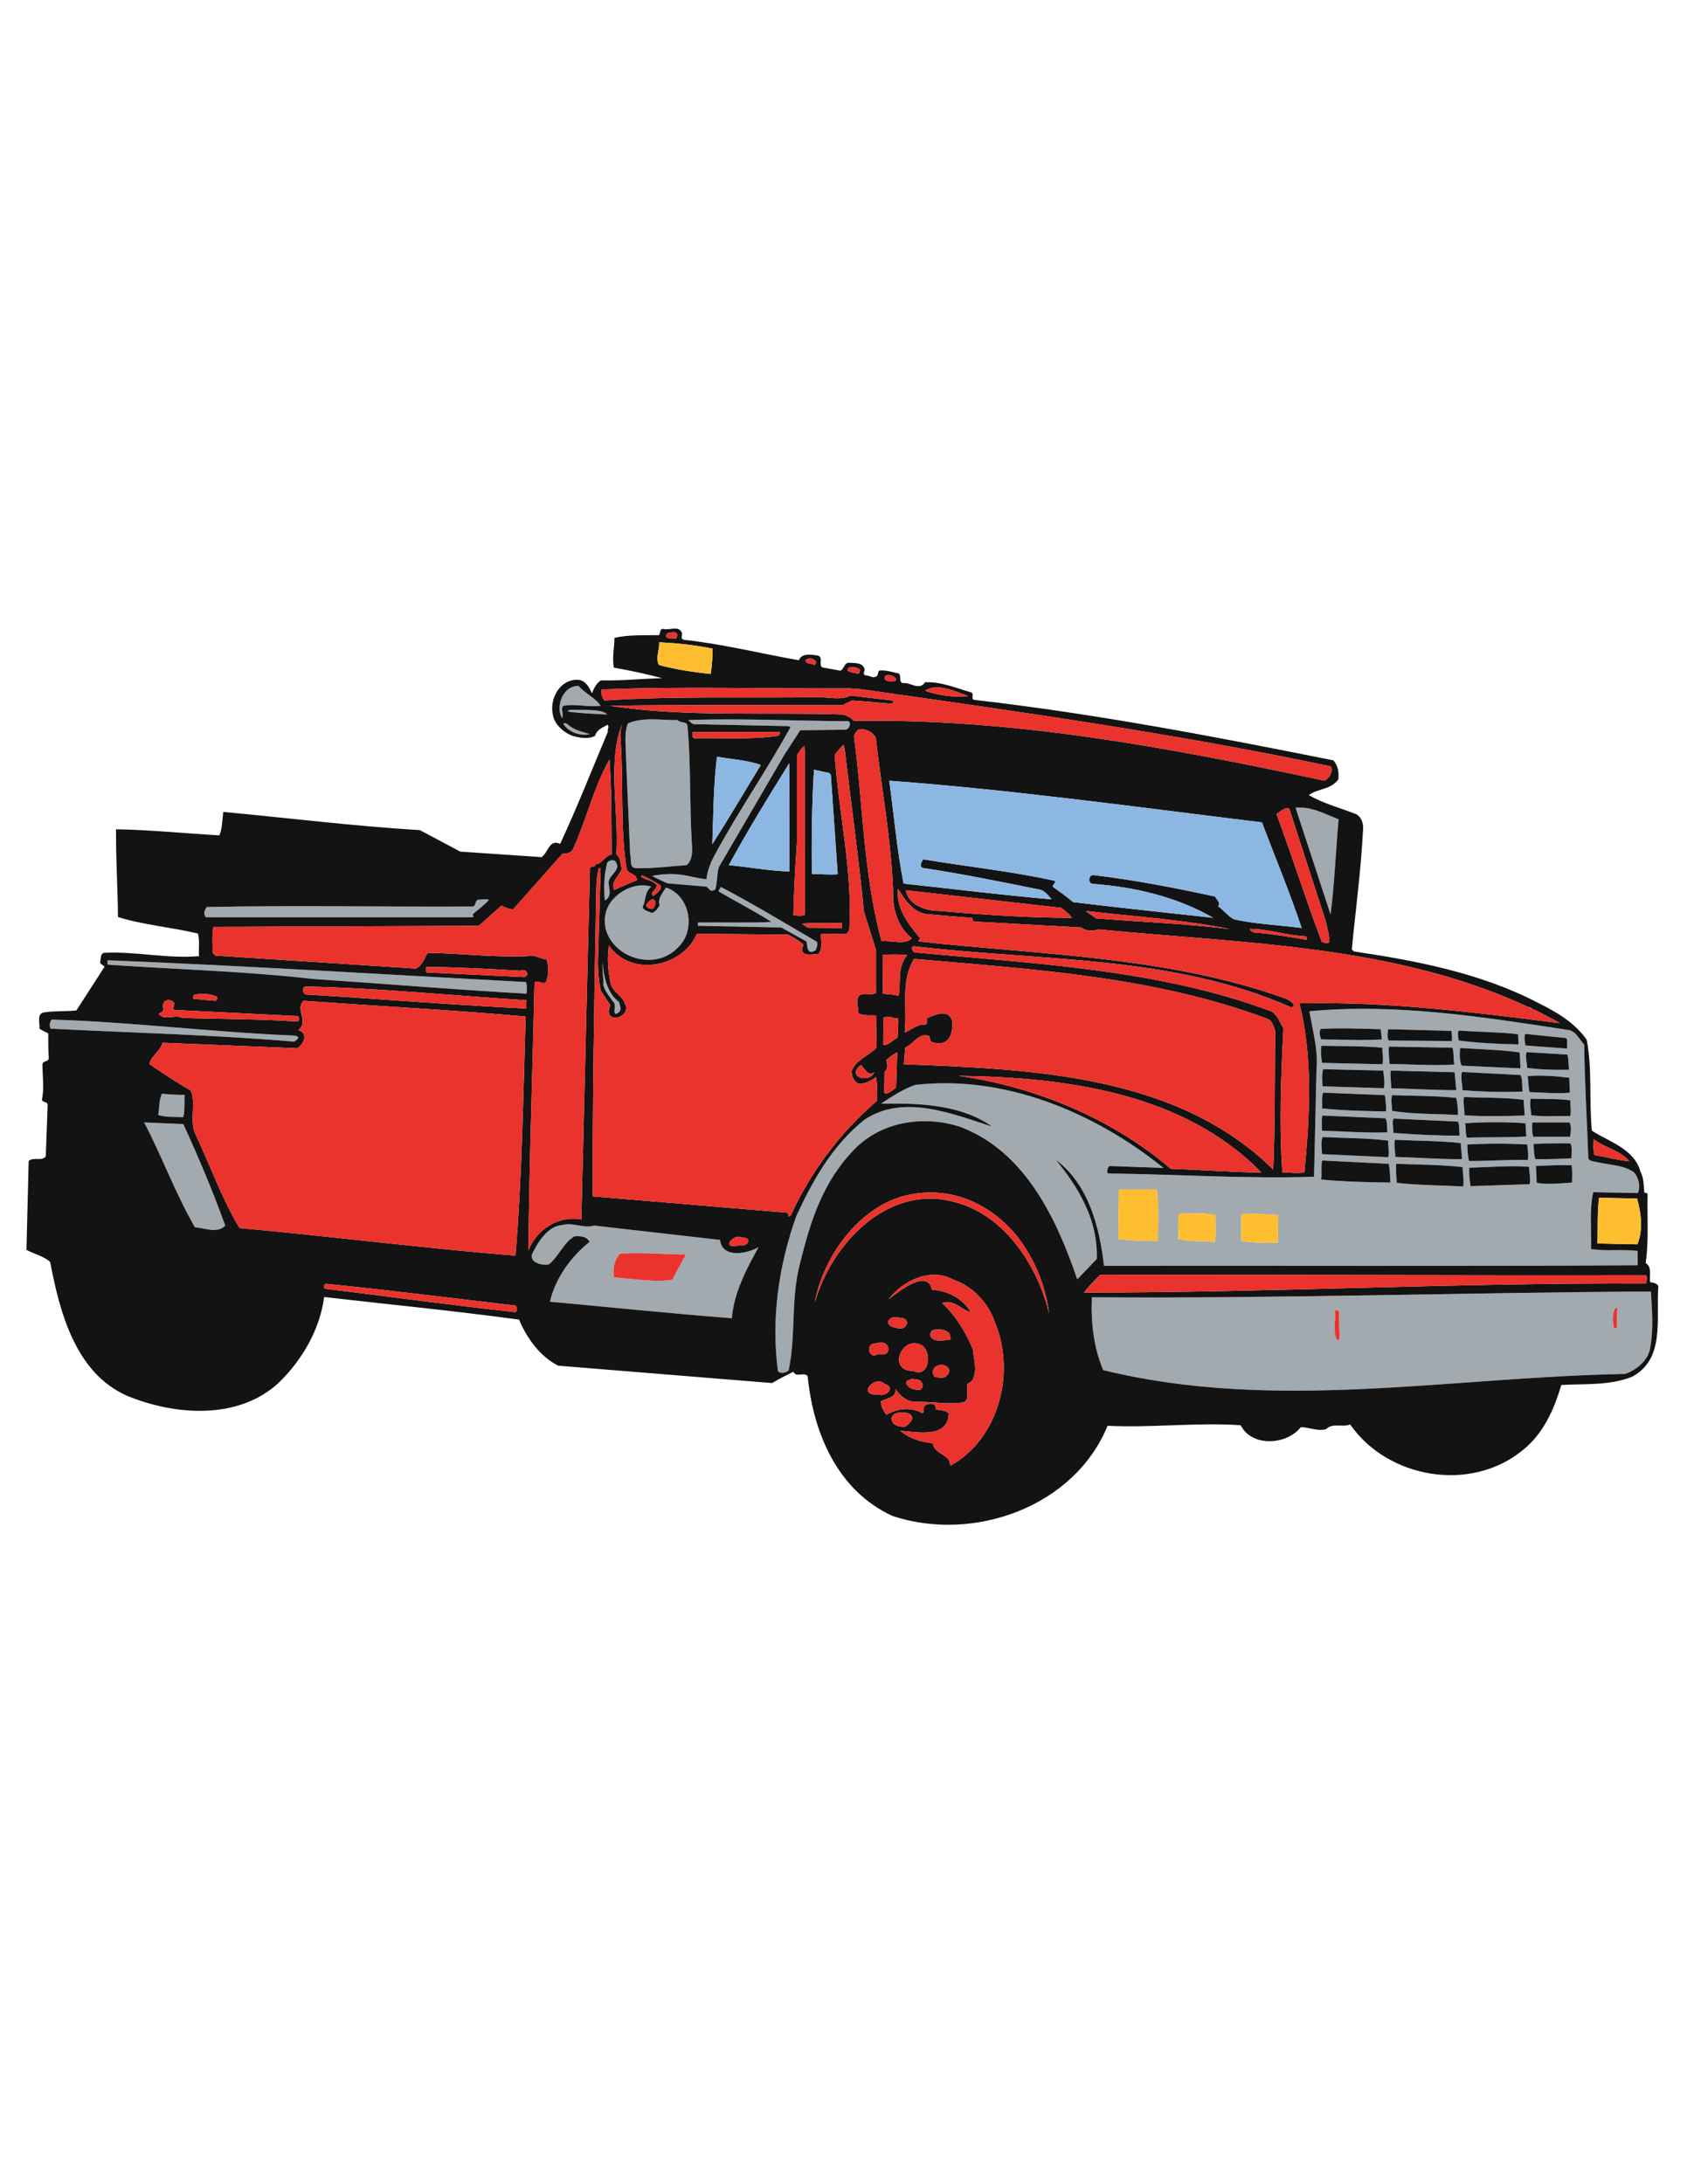 <?xml version="1.0" encoding="utf-8"?>
<!-- Generator: Adobe Illustrator 21.1.0, SVG Export Plug-In . SVG Version: 6.00 Build 0)  -->
<svg version="1.1" id="Layer_1" xmlns="http://www.w3.org/2000/svg" xmlns:xlink="http://www.w3.org/1999/xlink" x="0px" y="0px"
	 viewBox="0 0 612 792" enable-background="new 0 0 612 792" xml:space="preserve">
<g>
	<path fill="#A2AAAF" d="M485.6,297.1c-1,11.5-1.5,23.4-2.9,34.5L470,292.9C475.5,292.3,480.6,295.1,485.6,297.1z M39,348.2
		c0,0.5-0.1,1.1,0.1,1.6c25,1.7,50.3,2.4,74.8,5.2c25.7,1.7,51.5,3.9,77.1,5.3c0.1-1.3,0.3-3-0.2-4.2
		C140.2,353.4,89.5,350.2,39,348.2z M275.2,452.2c-4,7.2-9,16.4-9.7,25.8c-22-1.7-44-4-66-6c2-8.5,7.5-16.2,14.4-21.7
		c-1.1-2-3.4-2.2-5.5-2c-4.1,2.4-5.6,7.2-9.3,10.2c-2.4,0.5-7-0.7-6.1-3.7c2.1-4.4,5.8-10.3,11-10.6c3.9-1.1,7.8,1.4,11.5,0.2
		l45.7,5.2C262.1,456.7,271.6,454.4,275.2,452.2z M248.8,454.9c-8.1,0-15.9-0.9-23.7-0.3c-1.9,1.6-3,4.8-2.3,8.6
		c7.2,0.5,15.2,1.9,21.2,0.8C244.2,463.3,246.7,458.7,248.8,454.9z M217.9,255.9c-2-3-5.7-4.4-8-7.2c-5.7-0.1-8.5,7.5-6,11.7
		c0.7-1.5-0.5-3.1,0.3-4.4C208.7,255,213.5,256.6,217.9,255.9z M224.6,367c1-1.1,0.2-2.5,0-3.6c-4.5-3.4-5.6-9.5-6-14.3
		c-0.2,2.7,0.4,5.4,0.3,8.2c0.6,2.2,2.2,4,3.5,5.9C224.1,364.2,221.4,369.4,224.6,367z M251,306c-0.9-14.2-0.3-28.7-1.6-42.8
		c-0.2-1.8-2.6-0.9-3.6-2.1c-6,0.1-12.4-1.2-18,1.2c-1.5,3.6-0.7,8.3-0.7,12.3l1.5,35.2c0.6,1.7-0.5,4.9,2.1,5
		c6.2,0.2,12.3-0.7,18.4-1.1C251.2,311.9,251.2,308.9,251,306z M246,343.5c6.5-6.1,4.5-18.7-4.4-21.7c-1.1,1.9-3.2,4-2.3,6.5
		c-0.7,1.1-1.6,2.6-3,2.7c-1.1-0.7-2.6-0.6-3.2-2.1c1.3-2.4,0.6-5.4,3.2-7.4c-5-1.5-10.5,0.8-13.9,4.6c-2.7,2.9-3.6,7-2.6,11
		C222.9,347.7,238,352.1,246,343.5z M220.3,312.8c-1.2,4.2-1.3,9.3-0.9,13.7c2.6-1.3,1.6-3.9,1.4-6.2c-0.2-3,4.5-4.5,2.7-7.6
		C222.9,311.5,221.1,311.8,220.3,312.8z M306.5,261.5c-18.9-0.1-37.9-1.1-56.8-0.4c0.7,0.7,1.5,1.7,2.7,1.5l33.4,0.7
		c0.3,0.2,0.8,0,0.9,0.5c-8.7,15.8-18.9,30.4-27.4,46.2c-1.5,2.7-2.7,5.7-3,8.8c-3.7-0.3-7.3-1.6-11.1-1.8c-2.8-0.2-6,0.1-8.7,0.6
		c1.7,0.9,3.7,1.9,5.7,2.7l14.1,1.2l1.5,1.4c0.6,0.2,1.2,0,1.7-0.4c0.8-2.6,0.5-5.5,1.3-8.1l23.8-40.8l5.7-8.8l16.4-0.2
		C308.4,264.4,309.4,260.9,306.5,261.5z M397.9,456.5l-7.1,7.4c-7.3-21.5-18.7-46.2-42.2-55.2c-13-4.4-28.4-2.2-38.3,7.7
		c-11.9,12-16.3,26.5-20.1,41.8c-3.4,13-1.4,26.1-4.1,38.7c-0.9,0.9-3.1,1.4-3.9,0.2c-2.5-18.9,0.3-38.3,6.7-56.2
		c5.9-12.7,12.9-25.4,24.7-34.9c14.3-9.4,31.6-2.2,46.3,2.5c-11.7-8.3-27.6-8.5-40.3-8.3c4-2.6,8-5.3,12.4-6.8
		c32.5-3.7,65,9.9,90.1,30.1l-19.6-0.7c-0.7,0.5-1.2,2.2-0.5,2.7c24.9,0.3,50.5,2,74.7,1.2l0.9-39.3c0.6-6-1-12-2.6-20.7
		c31.3-3,63.4,2.1,94.1,6.8c2.7,0.5,3.9,3.5,5.6,5.3c0.2,13.7,1,27.5,1.5,41.2c0.5,1.2,2.1,1.1,3.2,1.4c4.6,1.1,9.7,1,13.5,3.8
		c1.6,2,2.3,5.1,1.3,7.4l-16.2-0.3c-1.5,6.3-0.6,13.8-0.8,20.6c5.3,0.9,11.2,0,16.9,0.7v5.2c-64.6,0.4-129.1,0.1-193.6,0.2
		c-1.6-14.2-5.7-29.6-17.4-38.4C391.6,431.1,398.3,442.4,397.9,456.5z M504.4,428.8c-0.1-2.3-0.2-4.7-0.6-6.8l-24.1-1.2
		c-0.6,2-0.1,4.7-0.4,6.9C487.5,428.5,496,428.7,504.4,428.8z M503.6,413.6c-7.8-1-15.9-0.9-23.8-1.3c-0.7,1.7-0.3,4.2-0.2,6.2
		l24,1.1C504.1,417.8,503.5,415.6,503.6,413.6z M505.5,410.8c7.8,0.6,16,1,24,1c-0.2-1.7,0.1-3.7-0.6-5.1l-23.4-1.1
		C505,407.2,505.5,409,505.5,410.8z M506.2,419.5c8,0.2,16.1,0.9,24.2,0.8l-0.5-5.8c-7.8-0.9-16-0.8-23.9-1.2
		C505.7,415.2,506.1,417.5,506.2,419.5z M530.8,430.2c0.4-2.2-0.2-4.7-0.2-7c-7.9-0.9-16.1-0.9-24.1-1.2c-0.2,2,0.1,4.7,0.2,6.9
		C514.5,429.8,522.7,429.8,530.8,430.2z M554.7,423.1c-7-0.6-14.4,0.2-21.7,0.3c-0.1,2,0.1,4.6,0.5,6.7l21.4-0.7
		C555.4,427.4,554.7,425.2,554.7,423.1z M554.1,415c-7.1-0.4-14.6-0.4-21.8,0c0,1.9,0.2,4.1,0.6,6c7,0,14.2-0.5,21.3-0.4
		C554.7,418.9,554.1,416.9,554.1,415z M553.7,412.1l-0.3-4.8c-7.1-0.5-14.6-0.5-21.9,0c0.4,1.7,0,3.8,0.7,5.2
		C539.4,412.3,546.5,412.5,553.7,412.1z M570.1,422.5c-4.2-0.1-8.7,0.1-12.9,0.3l0.3,6.1c4,0.7,8.5,0.2,12.8-0.1
		C570.3,426.7,570.5,424.6,570.1,422.5z M569.7,414.6c-4.4-0.1-8.9,0-13.4,0.2c0.2,1.9,0.1,3.9,0.7,5.5c4.3,0.1,8.8-0.1,13.1-0.3
		C570,418.3,570.5,416,569.7,414.6z M569.4,407h-13.5c-0.2,1.7-0.1,3.7,0.3,5.2h13.4C569.8,410.6,570.2,408.6,569.4,407z M569.7,399
		c-4.7-0.7-9.7-0.4-14.4-0.6c-0.5,1.8,0.1,4,0.2,6c4.5,0.6,9.3,0.2,14.1,0.3C570.1,403,569.6,400.9,569.7,399z M569.3,390.8
		c-4.9-0.6-10.1-1-15.1-0.6c0.3,1.9,0.2,4,0.7,5.8c4.9,0.1,9.7,0.7,14.6,0.2L569.3,390.8z M568.6,382.4l-14.8-0.9
		c-0.6,1.7,0.2,3.7,0.2,5.7c4.8,0.7,10.1,0.8,15.2,0.7C569,386.1,569.1,384.1,568.6,382.4z M553.4,379.1l14.9,1.1l0.3-0.3
		c-0.3-1.1,0.3-2.7-0.5-3.5l-14.8-1.5C552.8,376,553.2,377.7,553.4,379.1z M552.7,398.8c-7-0.9-14.4-0.7-21.6-1
		c-0.4,2.2,0.2,4.3,0.2,6.6c7.1,0.5,14.6,0.3,21.8,0.1C553,402.6,552.9,400.7,552.7,398.8z M552.4,395.8c-0.4-1.9,0.1-4.3-0.8-6
		l-21.2-1.1c-0.7,2,0.2,4.3,0.1,6.6C537.7,395.9,545.2,396.1,552.4,395.8z M551.3,381.6c-7.1-1-14.4-1.1-21.6-1.6
		c-0.2,2-0.3,4.2,0.5,6.4l21.4,1L551.3,381.6z M529.1,377.3c7.1,0.9,14.6,1.3,21.8,1.4l-0.2-3.7c-7-0.8-14.3-0.8-21.5-1.3
		C528.5,374.7,529.2,376.1,529.1,377.3z M528.3,398.1c-7.6-0.8-15.5-0.7-23.3-1c-0.5,1.7,0,3.8,0,5.7c7.6,1.3,15.9,1,23.9,1.5
		C529,402.2,528.7,400.1,528.3,398.1z M527.7,388.8l-23.2-0.6c-0.2,2,0.2,4.2,0.2,6.4c7.8,0.2,15.7,0.7,23.6,0.7L527.7,388.8z
		 M526.9,379.9l-23-0.4c-0.3,2,0.1,4.2,0.2,6.3c7.8,0.1,15.8,0.7,23.5,0.2C527.2,384,527.5,381.8,526.9,379.9z M503.8,377.3
		l22.9,0.2c0.1-1.1,0-2.5-0.2-3.7l-22.9-0.6C503.4,374.2,503.1,376.3,503.8,377.3z M503.3,410.6c-0.2-1.7,0.1-3.7-0.7-5.1l-22.9-1
		c-0.3,1.7-0.2,3.7-0.1,5.5C487.4,410.2,495.5,410.9,503.3,410.6z M502.4,397.1l-22.4-0.9c-0.7,1.6-0.2,3.8-0.4,5.7
		c7.5,0.8,15.4,1,23.2,1.1C503,401,502.6,399.1,502.4,397.1z M501.8,388.2l-21.8-0.5c-0.5,1.8-0.4,4.1-0.2,6.2l22.2,0.7
		C502.5,392.6,502,390.4,501.8,388.2z M501.5,379.9c-7.3-0.7-14.8-0.5-22.1-0.7c-0.4,1.7-0.1,4.2,0.2,6.2l21.9,0.5
		C502,384.1,501.4,381.9,501.5,379.9z M479.3,376.9c7.3,0,14.8,0.5,22,0l-0.4-3.7c-7.2-0.2-14.6-0.5-21.8-0.1
		C478.5,374.2,478.8,375.7,479.3,376.9z M427.5,449.3c4.2,0.9,8.7,0.7,13.2,1c0.6-3.2,0.2-6.6,0.2-9.8c-4.2-0.8-8.8-0.4-13.2-0.4
		C427.1,443,427.6,446.2,427.5,449.3z M450.3,450c4.2,0.6,8.8,0.8,13.2,0.6l0.2-10c-4.5-0.1-9.2-1-13.4-0.2V450z M405.8,449.3
		c4.6,0.5,9.6,0.7,14.3,0.7c-0.1-6.2,0.4-12.7-0.5-18.7H406C405.6,437.2,405.8,443.3,405.8,449.3z M598.9,468.3
		c0.4,6.7,1,13.4-0.2,20.1c-0.5,4.7-5,8.4-9.2,9.8c-63.1,1.1-127.1,13.9-189.3-1.4c-3.5-8.3-4.5-17.6-4.1-26.4
		C463.6,470.9,531.3,468.7,598.9,468.3z M586.8,474.4c-1.8-0.8-2,4.7-1.3,7.2c0.4,0.2,0.9,0,1.1-0.5
		C586.7,478.8,586.4,476.6,586.8,474.4z M484.9,485.6c0.2,0.5,0.8,0.2,1.1-0.2c-0.2-3.2-0.2-6.4-0.2-9.7c-0.4-0.7-1.2-1-1.5-0.3
		C484.6,478.7,483.5,482.5,484.9,485.6z M253.2,334.5v1.2l30.2,0.6l9.2,5.1c0.3,1.3,0,5.3,3.4,3.1c0.1-1,1-2.1,0.2-3.1
		c-11.5-6.7-22.9-13.6-34.7-19.8c-0.2,0.6-1,1.2-0.7,1.7c6.3,3.7,12.8,7,19.1,11C271.2,334.7,262.2,334.4,253.2,334.5z M204.4,262.6
		c2.1,3,6.2,4.4,9.6,3.6c-2.8-0.9-5.8-1.4-8.1-3.6C205.5,262.4,204.7,261.8,204.4,262.6z M67,397c-2.8,0.1-5.6-0.2-8.3-0.4
		c-1,2.3-0.9,5.2-1.3,7.7c2.7,0.9,6,0.6,9.1,0.8C67.1,402.6,66.8,399.7,67,397z M171.3,332.6c0.8,0,0.2-0.7,0.2-1.1
		c2-1.7,4.2-3.3,5.9-5.2c-1.3-0.5-2.6,0-3.9-0.1c-1.4,0.4-0.6,2.5-2.2,2.5c-32.1,0.2-64.2-0.5-96.3,0.2c-0.7,1-1.4,2.5-0.3,3.7
		H171.3z M52.3,407c6.4,12.2,11.3,25.7,18.4,38c3.6,0.3,8.2,2.4,11-0.6c-4.5-12.5-9.7-24.8-15.2-36.8L52.3,407z M206.9,257.4
		c-0.2,0.2-1,0-0.9,0.6c4.6,0.7,9.4,0.8,14.2,1.1C218.8,257,211.3,257.5,206.9,257.4z M106.6,375.5c-29.3-1.2-58.5-4.9-87.8-5.8
		c-0.7,0.7-1.1,2.2-0.4,3.3c29.4,1.5,58.8,2.2,88.3,4.7C108.2,376.8,109.2,375.8,106.6,375.5z"/>
	<path fill="#131313" d="M601.6,466.3c-0.7-1.1-1.9-1.2-3-1.4c-0.3-2.2,0.8-5.5-1.6-6.9c1.2-8.2,0.5-16.6,0.7-24.9
		c0-0.7-0.9-0.4-1.2-0.7c-0.2-2.6-0.2-5.4-1.4-7.6c-2.2-8.2-11.4-10.8-17.6-14.8c-1.1-10.7,0.2-22.6-1.9-33
		c-4.4-6.3-11.1-10.1-17.5-13.3c-20.7-10.8-44-15.3-66.9-18.7l-0.8-0.7c1.4-14.7,3.4-29.2,4.1-44c0.1-1.8-0.6-3.8-2.3-5
		c-5.8-2.3-12.1-3.9-17.4-7c3.5-2.5,8-1.9,10.7-5.7c0.3-2.5-0.1-5-1.8-6.9c-43-8.6-86.3-16.9-130.1-21.9c-1.7-0.2,0-2-1.2-2.7
		c-5.5-1.6-11.1-4-16.8-3.7c-2.2,3.2-5.3-0.1-8.1,0.3c-1.6-0.5-0.4-2.5-1.4-3.5c-2.2-0.4-4.3-1.2-6.7-1.1c-1.3,0.1-0.5,1.7-1.5,2.2
		c-1.4,0.8-2.5-0.5-3.9-0.4c-1.3-0.4-0.1-1.7-0.4-2.5c-0.9-2.3-3.6-1.9-5.8-2.1c-1.6,0.3-1.6,2.2-2.9,2.9l-6.6-1.2
		c-1.6-1.1,0.9-4.2-2.3-4.4c-2.2-0.3-5.2-0.7-6.2,1.8c-13.9-2.4-27.6-5.9-41.7-7.4c-1.6-0.4-0.2-1.8-0.9-2.9
		c-1.4-2.3-4.1-0.4-6.9-1.1c-1.1,0.4-0.6,1.7-1.3,2.3c-5.4,0.1-11.1-0.2-16.1,1c0,3.6-0.9,7.2-0.2,10.8c5.8,1,11.8,2.3,17.5,3.8
		c-7.4,0.2-14.8,1-22.2,0.8c-1.8,1.1-2.8,3.4-3.2,4.7c-1-2-2.4-4.8-5.1-4.9c-6.5-0.3-10.3,6.7-9.2,12.3c0.4,3.7,4,6.9,7.2,8
		c2.5,0.8,6,1.3,8.2,0c0.5-2.2,2.8-3,4.5-4c0.8,0.8-0.2,1.6,0.1,2.6c-5.7,13.5-11.1,27.3-17.3,40.6c-3.9-1.9-4.4,3.2-6.7,4.8
		l-29.5-2l-14.7-7.8c-23.7-1.4-47.6-4.4-71.3-6.6c-0.4,2.8-0.3,5.8-1.4,8.5c-12.5-0.7-25-2-37.5-2.2c-0.1,10.4,0.6,21.1,0.7,31.8
		c8.7,2.8,19.3,3.7,29,6c0.7,2.5,0.2,5.5,0.4,8.2c-11.4,1-23.1-1.8-34.6-1.2c-1.4,0.7-0.9,2.3-1.3,3.5c0.3,0.9,1.4,0.9,1.6,1.6
		l-10.2,15.8c-3.8,0.4-8,0.1-11.7,0.7c-2.9,0.5-1.4,4-1.7,5.9c1,0.7,2.1,1.1,3.2,1.7c0,2.9,0,6.2,0.2,9.1c-0.3,1.3-2,0.8-2.3,2
		c0,4.4,0.7,8.9-0.2,13c0.4,1.1,1.8,0.5,2.1,1.7l-0.7,18.8c-1.4,1.9-4.5,0.1-6.2,1.7l-0.8,32.2c2.7,1.5,6.2,2.2,8.6,4.4
		c3.5,18.3,9.2,40.4,28.1,48.6c17.1,7,40,8.8,54.7-4.7c8.6-8.3,15-19.3,16.6-31.2c23.5,2.7,47.2,5,70.7,8.2
		c2.7,6.5,7.6,13.4,14.2,16.7l77.6,6.3c2.6-1.6,5-2.7,7.7-4.1c1.1,2.3,3.8-0.1,5.2,1.6c2,20.4,10.7,41.5,30.8,50.7
		c29.3,9.7,65.9-3.2,78-32.7c16.1,0.8,32.3-1.3,48.3-0.2c4,8,16.7,7.2,21.8,0.7c3.1,0,6,1.6,9.2,0.7c2.3-2.4,6-0.5,8.7-1.7
		c13.7,19.7,43.7,24.7,62.4,9.5c7.7-6,11.6-15,14.2-23.8c8.5-0.5,17.5,0.3,25.7-3C604.2,492.7,600.7,478.2,601.6,466.3z M594,451.2
		l-14.5-0.3c0.2-5.5-0.1-11.2,0.6-16.6l13.8,0.3C595.3,439.6,596.2,445.8,594,451.2z M578.2,413.1c4.1,3.2,9.6,4,12.9,8
		c-4.2-0.4-8.5-1.6-12.7-2.3C578,416.8,578,414.8,578.2,413.1z M554.3,365.1c0.3,0.1,0.6,0.1,0.9,0.2c0.2,0.2,0.4,0.3,0.5,0.4
		c3.4,1.6,6.8,3.4,10.2,5.3c-31.4-4-62.9-7.9-94.5-7.2c4.9,19.7,3.8,40.8,1.8,61.3c-2.6,0.5-5.3,0-8,0c-1.2-17.5-0.5-34.8,0.4-52.2
		c-1.2-2-2-4.6-4.2-6.1c-41.5-15.5-86-17.3-129.8-21.5c-0.6-0.5-1.3-1.9-0.1-2.2c45.8,5.5,93.9,3.1,137,22.2
		c2.3-0.8-0.9-2.7-2.1-3.2c-42.5-15.3-88.2-15.8-132.9-20.7c-0.8-0.5,0.4-0.7,0.3-1.2c-4.2-5.1-8.9-10.8-8-17.9
		c2.4,3.9,5.5,8.7,10.7,9.2c5.4,0.4,10.7,1,16.2,1.3c-0.1,0.7,0.4,1.6,1.2,1.4l38.3,2.1c1.6,1.3,4.3,1.4,6.3,0.7
		C450.8,342.1,506,342.6,554.3,365.1z M327.9,385.9l0.5-6.1c3-1.1,4.9-5.6,8.7-4.1c0.5,0.7,0,2,1.1,2.2c5.6,1.7,7.5-2.3,7.3-7.2
		c-0.9-5.2-6.4-2.8-9.1-1.5c-0.6,0.6,0.4,2.3-0.8,2.3c-2.9-0.3-5.3,2.3-7.4,2.8c1-8.9-1.6-18.5,3.4-26.6c43,3.8,87,6.3,128.1,21.7
		c1.9,0.6,2.2,2.7,2.9,4.3c-0.2,16.8,0,33.9-0.7,50.4C427,389.6,374.2,387.7,327.9,385.9z M457.6,425.2c-10.9-0.2-21.9-1-32.9-1.4
		c-21.7-18.6-49.9-29.9-77-33.7C386.1,390.6,429.4,396.1,457.6,425.2z M321.5,384.4c1.3-1.1,2.5-2.2,4-2.8l-0.4,12.6
		c-1,1.1-3.8,3.1-4.3,1.9l0.1-7.5C322.3,387.6,321.9,385.6,321.5,384.4z M320.4,378.8l0.1-9.7c1.7-1.3,3.6,0.6,5.3,0
		c0.2,2.4-0.1,4.8-0.2,7.2C323.8,377.1,322,379.4,320.4,378.8z M320.3,360.3l-0.1-14.1c2.9-0.1,5.9-0.2,8.9,0.1
		c-3.7,4.5-2.2,9.7-3.1,14.8C324.2,360.5,322.2,360.6,320.3,360.3z M463.1,295.2c1.4-1,3.3-2.7,4.6-2l13.3,41
		c0.5,2.4,1.2,4.7,1.3,7.4c-0.8,0.7-1.8,0.1-2.7,0.1C473.7,326.2,468.8,310.6,463.1,295.2z M474.1,340.8c-6.3-1.1-12.7-2.2-19.4-2.7
		c-0.5-0.3-1.3-0.7-1.2-1.3c7,0.1,13.2,2.4,20.1,2.7C474.1,339.8,474.2,340.4,474.1,340.8z M472.2,336.5c-8.2-1.1-16.8-1.4-24.7-3.2
		c-2-1.2-3.8-3.4-5.6-4.7c1.1-1.3-0.6-2.4-1.1-3.5c-14.5-3.2-29.2-6-44.2-7.8c-1.8,0.1-2,3-0.2,3.2c15.2,1.1,30.5,4.7,43.7,12.3
		c-17-1.9-33.9-3.6-50.8-5.7c-2.3-2-4.7-3.6-7-5.3c-1.2-0.8,1-1.5,0.4-2.4c-15.7-3.5-31.7-5.1-47.7-7.8c-0.8,0.8-1.8,3,0.2,3.2
		c14.1,2.1,28.1,5,42.1,7.8c1.7,0.4,3,2.1,4.2,3.5c-17.8-1.5-35.8-3.8-53.7-5.7c-2.4-12.2-3.5-24.9-5.2-37.3
		c43.8,3.2,90.2,9.6,135.2,15.1C462.6,310.9,468,323.8,472.2,336.5z M446.3,336.9c-16.3-2-32.5-2.6-48.7-3.9c-1.1-1-2.7-1.6-3.6-2.7
		C411.4,332.4,429,333.4,446.3,336.9z M388.8,332.8c-16,0-32.1-1.1-48.1-2.5c-5,0-11.2-2.2-12.1-7.5l56.5,6.4
		C386.3,330.4,388,331.3,388.8,332.8z M324,323.2c-0.3,6.2,1.7,13.1,6.8,17c-2.5,2.6-7.3,0.7-11,1.1c-6.6-24.5-6.7-49.6-10-74.4
		c0.5-1,1.1-2.7,2.6-2.5c2.2,0.1,4.2,1.1,5.3,3.1C319.8,286,323.3,304.5,324,323.2z M485.6,297.1c-1,11.5-1.5,23.4-2.9,34.5
		L470,292.9C475.5,292.3,480.6,295.1,485.6,297.1z M351.2,252.4c-4.5,0.6-10.7-0.2-15.6-1.9C339.8,247.5,346.3,250.6,351.2,252.4z
		 M325.1,246.1c0.1,0.4-0.2,0.7-0.6,0.9C318.3,247.8,321.1,242.3,325.1,246.1z M308.4,242c1.3-0.1,2.8-0.1,3.6,0.9
		c-0.2,0.5-0.1,1.1-0.6,1.4c-1.3-0.3-2.7-0.5-3.9-1.1C307.5,242.7,307.7,242,308.4,242z M296.1,240c-0.2,0.4-0.2,0.9-0.7,1.1
		c-1-0.7-3-0.1-3.2-1.7C293.3,238.4,295.3,238.7,296.1,240z M242.6,229.5c1-0.1,2.7-0.7,3.1,0.6c-0.2,0.5,0.1,1.6-1,1.4
		c-1.1-0.2-2.5,0.3-3.1-0.7C241.5,230.2,242.1,229.6,242.6,229.5z M239,241.1c-1.3-2.7,0.4-5.7,0.1-8.2c6.6,0.3,13.1,1,19.4,2.3
		c0,2.9-0.2,6.2-0.7,9.2C251.6,243.7,245.1,242.8,239,241.1z M203.9,260.4c-2.5-4.2,0.3-11.8,6-11.7c2.3,2.8,6,4.2,8,7.2
		c-4.4,0.7-9.2-0.9-13.7,0.1C203.4,257.3,204.6,258.9,203.9,260.4z M204.4,262.6c0.3-0.8,1.1-0.2,1.5,0c2.3,2.2,5.3,2.7,8.1,3.6
		C210.6,267,206.5,265.6,204.4,262.6z M206,258c-0.1-0.6,0.7-0.4,0.9-0.6c4.4,0.1,11.9-0.4,13.3,1.7
		C215.4,258.8,210.6,258.7,206,258z M219.3,254c-0.9-1.1-1.3-2.5-1-4c29.5-1.2,59.9-0.2,89.9-0.4l4.1,0.3
		c57.1,8.1,114.2,16.1,170.5,28c0.9,1.9-0.4,4-2.2,5.2c-56.3-12-113.2-22.7-170.9-21.7c-0.9-1.3-2.4-1.7-3.7-2.3
		c-28.3-1-57.2,1.1-84.8-3.2c28.2-0.4,56.4-0.2,84.6-0.2c1-0.7,2.2-1.1,3.3-1.7c4.9,0.3,9.7,0.8,14.5,1.2c0.3-0.3,0.9-1,0.1-1.2
		l-15.2-1.8c-3.4,1.8-7.7,0.6-11.6,0.6C271,253.2,245.1,252.3,219.3,254z M260.8,323.3c-0.3-0.5,0.5-1.1,0.7-1.7
		c11.8,6.2,23.2,13.1,34.7,19.8c0.8,1-0.1,2.1-0.2,3.1c-3.4,2.2-3.1-1.8-3.4-3.1l-9.2-5.1l-30.2-0.6v-1.2c9-0.1,18,0.2,26.7-0.2
		C273.6,330.3,267.1,327,260.8,323.3z M264.4,313.7c6.8-12.5,14.3-24.7,21.9-36.9l0.1,39.2C279.2,315.8,271.7,314.4,264.4,313.7z
		 M287.8,331.8c0.2-8.6,0.7-17.5,1.3-26.2v-31.7c0.7-1.3,1.7-2.6,2.7-3.5l0.2,2.6v58.7C291,332.2,289.1,332.1,287.8,331.8z
		 M293.2,336.4c-0.8-0.5-1.7-0.9-2.3-1.5c4.9-0.3,9.9-0.1,14.6-0.2v0h0.1c0,0-0.1,0-0.1,0v1.8L293.2,336.4z M294.5,316.9
		c-0.1-12.6,0-25.4,0.8-37.8l5.5,1.2l0.6,0.6l2.5,36.1C300.8,317.3,297.7,316.9,294.5,316.9z M290.3,264.8l-5.7,8.8l-23.8,40.8
		c-0.8,2.6-0.5,5.5-1.3,8.1c-0.5,0.4-1.1,0.6-1.7,0.4l-1.5-1.4l-14.1-1.2c-2-0.8-4-1.8-5.7-2.7c2.7-0.5,5.9-0.8,8.7-0.6
		c3.8,0.2,7.4,1.5,11.1,1.8c0.3-3.1,1.5-6.1,3-8.8c8.5-15.8,18.7-30.4,27.4-46.2c-0.1-0.5-0.6-0.3-0.9-0.5l-33.4-0.7
		c-1.2,0.2-2-0.8-2.7-1.5c18.9-0.7,37.9,0.3,56.8,0.4c2.9-0.6,1.9,2.9,0.2,3.1L290.3,264.8z M222.4,363.2c-1.3-1.9-2.9-3.7-3.5-5.9
		c0.1-2.8-0.5-5.5-0.3-8.2c0.4,4.8,1.5,10.9,6,14.3c0.2,1.1,1,2.5,0,3.6C221.4,369.4,224.1,364.2,222.4,363.2z M225.1,267.9
		c1.2,15.4-0.2,32,2.2,47.1c0.4,2,3.9,1.7,3.7,4.2c-2.8,1.1-5.5,2.3-8.2,3.5c-1.4-3.1,2-5.1,2.8-7.8c-0.7-1.8-0.3-3.9-2-5.1
		c1-16.3-3.7-34.9,2.7-48.6C225.3,263.2,224.9,265.3,225.1,267.9z M237.2,324.8c-0.5,0.1-0.5-0.5-0.7-0.7c0.3-1.2,1.9-1.9,1.7-3.2
		c-1.4-1.8-3.9-1.7-5.6-3l0.2-0.5c2.5,0.9,4.6,2.4,6.8,3.6C240.3,322.7,238.2,323.7,237.2,324.8z M237.8,327.4
		c-0.2,0.8-0.3,1.9-1.3,2.2c-0.9-0.1-1.8-0.4-2.1-1.3C234.8,327.2,237.4,324.5,237.8,327.4z M230.7,314.8c-2.6-0.1-1.5-3.3-2.1-5
		l-1.5-35.2c0-4-0.8-8.7,0.7-12.3c5.6-2.4,12-1.1,18-1.2c1,1.2,3.4,0.3,3.6,2.1c1.3,14.1,0.7,28.6,1.6,42.8c0.2,2.9,0.2,5.9-1.9,7.7
		C243,314.1,236.9,315,230.7,314.8z M223.5,312.7c1.8,3.1-2.9,4.6-2.7,7.6c0.2,2.3,1.2,4.9-1.4,6.2c-0.4-4.4-0.3-9.5,0.9-13.7
		C221.1,311.8,222.9,311.5,223.5,312.7z M222.4,326.1c3.4-3.8,8.9-6.1,13.9-4.6c-2.6,2-1.9,5-3.2,7.4c0.6,1.5,2.1,1.4,3.2,2.1
		c1.4-0.1,2.3-1.6,3-2.7c-0.9-2.5,1.2-4.6,2.3-6.5c8.9,3,10.9,15.6,4.4,21.7c-8,8.6-23.1,4.2-26.2-6.4
		C218.8,333.1,219.7,329,222.4,326.1z M251.8,267.7c-0.8-0.4-0.7-1.5-0.5-2.2c10.5-0.1,21-0.1,31.6-0.1c0.4,0.4-0.3,1-0.5,1.4
		C272.2,268.3,262,267.5,251.8,267.7z M276,277.4c-5.9,9.6-11.6,19.4-17.6,28.7c0.4-10.6,0.4-21.4,1.7-31.7
		C265.4,275.3,271.5,275.7,276,277.4z M75,328.9c32.1-0.7,64.2,0,96.3-0.2c1.6,0,0.8-2.1,2.2-2.5c1.3,0.1,2.6-0.4,3.9,0.1
		c-1.7,1.9-3.9,3.5-5.9,5.2c0,0.4,0.6,1.1-0.2,1.1H74.7C73.6,331.4,74.3,329.9,75,328.9z M18.4,373c-0.7-1.1-0.3-2.6,0.4-3.3
		c29.3,0.9,58.5,4.6,87.8,5.8c2.6,0.3,1.6,1.3,0.1,2.2C77.2,375.2,47.8,374.5,18.4,373z M59.7,363.2c1-1,2.9-0.5,3.5,0.5
		c0.2,0.9-0.8,1.8,0,2.5l44.2,2.2c1.2-0.2,1.5,1.6,0.5,2c-13.6-0.9-28.3-0.9-41.8-1.3c-2.7-1.4-6.3,1.2-8.5-1.4
		c0.5-0.5,1.5-0.8,1.7-1.5C59,365.2,59,363.9,59.7,363.2z M70.4,360.7c2.8-0.5,5.8-0.5,8.4,0.8c0.2,0.7-0.2,1.2-0.7,1.4l-7.7-0.7
		C69.7,361.9,70.2,361.1,70.4,360.7z M70.7,445c-7.1-12.3-12-25.8-18.4-38l14.2,0.6c5.5,12,10.7,24.3,15.2,36.8
		C78.9,447.4,74.3,445.3,70.7,445z M57.4,404.3c0.4-2.5,0.3-5.4,1.3-7.7c2.7,0.2,5.5,0.5,8.3,0.4c-0.2,2.7,0.1,5.6-0.5,8.1
		C63.4,404.9,60.1,405.2,57.4,404.3z M187.1,475.8c-23.1-2.5-46.2-5.7-69.2-8.5c-0.8-0.4-0.3-1.5,0.3-1.8
		c22.9,2.3,45.8,5.2,68.8,7.9C187.7,474.1,187.7,475.1,187.1,475.8z M187,455.3c-33.5-2.7-66.8-7-100.1-10
		c-6.6-11-11-23.5-16.5-35.2c-1.4-5,0.7-10.4-1.2-14.7c-5.2-2.9-10.1-6.2-15-9.6c0.7-3,3.8-4.5,4.8-7.7l48.7,2
		c2.1-0.9,4.6-5.4,0.5-6.6c4.1-3-1.3-7.4,1.9-10.6c26.9,1.9,53.9,3.3,80.6,5.7C189.8,397.5,189.4,426.6,187,455.3z M190.9,365.7
		c-26.7-1.3-53.4-3.5-80.1-5.1c-1.1-0.7-1.3-2.6,0.1-2.9c26.7,0.6,53.4,3.3,80.1,5L190.9,365.7z M191,360.3
		c-25.6-1.4-51.4-3.6-77.1-5.3c-24.5-2.8-49.8-3.5-74.8-5.2c-0.2-0.5-0.1-1.1-0.1-1.6c50.5,2,101.2,5.2,151.8,7.9
		C191.3,357.3,191.1,359,191,360.3z M190.3,354.3l-35.5-1.7c-0.5-0.5-0.4-1.3-0.1-2c11.3,0.1,22.7,0.7,34.1,1.4
		C190.3,350.9,192.7,353.4,190.3,354.3z M198.3,347.9c-2.4-0.2-4.6-2-7-1.2c-12.4,0.5-24-1-36.1-1.2c-1.2,1.8-2,4.8-4.4,5.7
		l-72.7-4.7l-1-1.1c0.1-3.1-0.3-6.4,0.3-9.3l96.3-0.4l8.2-7.3c1.3,0.7,2.9,1.2,4.2,1.4l17.9-20.2c1.5-0.1,3.2-0.2,3.9-1.8
		c4.9-10.6,7.5-22.4,13.2-32.4c0.8,11.3,0.7,23,0.8,34.4c-2.5,0.5-3.3,3.3-5.8,3.6c-0.3,1.5-2.3,0.3-2.1,1.8l-3.1,127
		c-8.1-1.6-16.2,3.5-19.2,11.2c0.3-32.4,1.5-64.7,2.2-97.1c1.5-1.2,2.7,0.9,4.2-0.2C199.1,353.6,199.1,350.6,198.3,347.9z
		 M265.5,478c-22-1.7-44-4-66-6c2-8.5,7.5-16.2,14.4-21.7c-1.1-2-3.4-2.2-5.5-2c-4.1,2.4-5.6,7.2-9.3,10.2c-2.4,0.5-7-0.7-6.1-3.7
		c2.1-4.4,5.8-10.3,11-10.6c3.9-1.1,7.8,1.4,11.5,0.2l45.7,5.2c0.9,7.1,10.4,4.8,14,2.6C271.2,459.4,266.2,468.6,265.5,478z
		 M268.3,448.5c1.1,0.3,2.5,0.1,3.2,1.2c-0.2,2.5-3,1.7-4.7,2.1C261.8,452.2,266.4,447.8,268.3,448.5z M215,433.8
		c0-34.9,0.5-69.8,1.2-104.6c0.2-4.7-0.2-9.9,1-14.3c0.3-0.2,0.5-0.2,0.7,0l-1,34.2c0.1,3.5,0.3,7,1.1,10.2l3.4,5.2
		c-3.1,7.4,8.4,4.6,5.2-0.8c-0.9-2.7-4.3-4-5-6.9c-1.1-4.7-1.4-9.8-0.7-14c8.1,11.9,27,7.7,31.9-4.2c11,0.1,22.2,0.2,33.1,0.3
		c1.9,1,3.9,2.1,5.6,3.7c-2.2,4.5,3,3.5,5.4,3.3c1.6-1.9,0.9-4.8,0.9-7.1c3-0.6,6.2,0.2,9.3-0.2l1-1.2c1.3-21.1-3.8-42.4-5.3-63.6
		c1-1.3,2-2.7,3.2-3.7l0.4,1.3c2.3,19.7,5.1,39.4,7,59.1l4.4,14V360c-1.9,1.4-6-1-6.7,2.2c-0.4,1.8,0.4,3.5,0.3,5.2
		c1.8,1.1,4.3,0.6,6.4,0.8l0.2,11.7c-2.9,3-7.6,4.4-9.1,8.6c0.2,1.8,0.8,3.8,2.7,4.5c2.5,0,4.4-1.2,6.2-2.4c0.6,2.7,0.2,5.8,0.3,8.6
		c-13.8,11.9-24.3,26.3-31.2,41.5c-1.5,1.2-0.5-1.2-1.7-1L215,433.8z M317.2,388.8c-1.9,4.3-10.4,1.6-4.9-2.6
		C313.8,387.3,314.7,390.6,317.2,388.8z M320.9,501.8c4.3,1.3,0.3,5-2.2,3.8C310.6,506.4,317.2,498.3,320.9,501.8z M331.2,497.1
		c-9.3,0.1-4.2-12.8,2.8-9.5C338.2,489.5,337.5,499.9,331.2,497.1z M333.6,504c-1.9,0-4.1-0.5-4.9-2.5c0-1.1,1.3-1,2-1.5
		c1.5,0.2,3.3,0,3.9,1.7C334.9,502.6,334.6,503.7,333.6,504z M327.5,481.6c-2.3,0.5-8.2-1.3-3.7-4c1.9,0.4,4.8-0.4,5.3,2
		C329,480.4,328.3,481.3,327.5,481.6z M322.1,490.1c-1,2-3.4,0.2-4.8,1.5c-2.2-0.3-2.6-3-1.1-4.2c1.7-0.2,3.7-1.2,5.2,0
		C322.3,488.1,322.4,489.2,322.1,490.1z M328.4,517.3c-1.4,0.2-3-0.2-4.2-1C319.7,510.1,337.2,511.1,328.4,517.3z M344.7,531.5
		c0.1-4.4-5.9-4-6.3-8.2c-4-0.3-8.6-1.7-11.8-4.5c6,0.4,17.3,3,17.6-6.3c-1.3-1.3-3.2-1-4.7-1.5c0.2-2.9-3.3-2.1-4.2-1.1
		c-0.4,0.8,0.2,2-0.7,2.5c-4.1-2.3-9.2-1.7-13,0.6c-1.1-1.4-2.1-3-2-4.9c2-1.1,5.8-1.3,5.2-4.5c1.7,2.5,4.3,4.8,7.5,4.7
		c5.5-0.1,11,1,16.5,0.3c3.6-0.4,1.5-4.4,2.1-6.7c0.7-0.6,2-1,2.2-2.2c1.4-3.3,0.1-6.9-0.1-10.2c-2.5-6.3-6.4-12.5-11.2-17
		c4.2-1.6,7.5,2.8,10.4,3.3c-2.9-4.9-8.5-7.9-14.1-8.1c-1.6-7.7-11.5,0.2-15.7,3.4c5.1-6.8,15.3-11.6,23.4-7.1
		c6.7,2.2,12.5,8.1,14.9,14.9C368.7,497.3,362.5,521.8,344.7,531.5z M344.4,485.9c-2.1-0.1-5.5,1-6.8-1.3c-0.3-0.7,0-1.6,0.6-2.2
		c2-0.7,4.9-0.4,6.3,1.2C344.3,484.4,345.4,485.3,344.4,485.9z M344.3,496.6c0.1,0.9-0.2,1.8-0.9,2.2c-1,1.3-2.8,0.5-4.2,0.6
		C336.2,495.8,342.5,492.9,344.3,496.6z M345.3,435.6c-23.8-5.8-43.7,15.7-49.7,36.7c2.9-16.5,16.2-35.2,33.8-39
		c18.6-4.1,35.9,6.3,44.5,22.5c3.5,6.3,5.8,13.3,6.7,20.5C376.3,458.6,364.2,440,345.3,435.6z M348.6,408.7
		c-13-4.4-28.4-2.2-38.3,7.7c-11.9,12-16.3,26.5-20.1,41.8c-3.4,13-1.4,26.1-4.1,38.7c-0.9,0.9-3.1,1.4-3.9,0.2
		c-2.5-18.9,0.3-38.3,6.7-56.2c5.9-12.7,12.9-25.4,24.7-34.9c14.3-9.4,31.6-2.2,46.3,2.5c-11.7-8.3-27.6-8.5-40.3-8.3
		c4-2.6,8-5.3,12.4-6.8c32.5-3.7,65,9.9,90.1,30.1l-19.6-0.7c-0.7,0.5-1.2,2.2-0.5,2.7c24.9,0.3,50.5,2,74.7,1.2l0.9-39.3
		c0.6-6-1-12-2.6-20.7c31.3-3,63.4,2.1,94.1,6.8c2.7,0.5,3.9,3.5,5.6,5.3c0.2,13.7,1,27.5,1.5,41.2c0.5,1.2,2.1,1.1,3.2,1.4
		c4.6,1.1,9.7,1,13.5,3.8c1.6,2,2.3,5.1,1.3,7.4l-16.2-0.3c-1.5,6.3-0.6,13.8-0.8,20.6c5.3,0.9,11.2,0,16.9,0.7v5.2
		c-64.6,0.4-129.1,0.1-193.6,0.2c-1.6-14.2-5.7-29.6-17.4-38.4c8.5,10.5,15.2,21.8,14.8,35.9l-7.1,7.4
		C383.5,442.4,372.1,417.7,348.6,408.7z M399.2,462.2c65.9,0,131.9,0.3,197.9,0.2c0.7,0.8,0.2,2,0,3c-68-0.3-136,3.3-203.9,3.3
		C395,466.4,397.1,464.2,399.2,462.2z M598.7,488.4c-0.5,4.7-5,8.4-9.2,9.8c-63.1,1.1-127.1,13.9-189.3-1.4
		c-3.5-8.3-4.5-17.6-4.1-26.4c67.5,0.5,135.2-1.7,202.8-2.1C599.3,475,599.9,481.7,598.7,488.4z M569.7,399c-0.1,1.9,0.4,4-0.1,5.7
		c-4.8-0.1-9.6,0.3-14.1-0.3c-0.1-2-0.7-4.2-0.2-6C560,398.6,565,398.3,569.7,399z M503.8,422c0.4,2.1,0.5,4.5,0.6,6.8
		c-8.4-0.1-16.9-0.3-25.1-1.1c0.3-2.2-0.2-4.9,0.4-6.9L503.8,422z M506.2,419.5c-0.1-2-0.5-4.3-0.2-6.2c7.9,0.4,16.1,0.3,23.9,1.2
		l0.5,5.8C522.3,420.4,514.2,419.7,506.2,419.5z M503.6,413.6c-0.1,2,0.5,4.2,0,6l-24-1.1c-0.1-2-0.5-4.5,0.2-6.2
		C487.7,412.7,495.8,412.6,503.6,413.6z M553.4,407.3l0.3,4.8c-7.2,0.4-14.3,0.2-21.5,0.4c-0.7-1.4-0.3-3.5-0.7-5.2
		C538.8,406.8,546.3,406.8,553.4,407.3z M554.1,415c0,1.9,0.6,3.9,0.1,5.6c-7.1-0.1-14.3,0.4-21.3,0.4c-0.4-1.9-0.6-4.1-0.6-6
		C539.5,414.6,547,414.6,554.1,415z M554.7,423.1c0,2.1,0.7,4.3,0.2,6.3l-21.4,0.7c-0.4-2.1-0.6-4.7-0.5-6.7
		C540.3,423.3,547.7,422.5,554.7,423.1z M530.8,430.2c-8.1-0.4-16.3-0.4-24.1-1.3c-0.1-2.2-0.4-4.9-0.2-6.9c8,0.3,16.2,0.3,24.1,1.2
		C530.6,425.5,531.2,428,530.8,430.2z M529.5,411.8c-8,0-16.2-0.4-24-1c0-1.8-0.5-3.6,0-5.2l23.4,1.1
		C529.6,408.1,529.3,410.1,529.5,411.8z M502.6,405.5c0.8,1.4,0.5,3.4,0.7,5.1c-7.8,0.3-15.9-0.4-23.7-0.6c-0.1-1.8-0.2-3.8,0.1-5.5
		L502.6,405.5z M503.8,377.3c-0.7-1-0.4-3.1-0.2-4.1l22.9,0.6c0.2,1.2,0.3,2.6,0.2,3.7L503.8,377.3z M480,396.2l22.4,0.9
		c0.2,2,0.6,3.9,0.4,5.9c-7.8-0.1-15.7-0.3-23.2-1.1C479.8,400,479.3,397.8,480,396.2z M504.5,388.2l23.2,0.6l0.6,6.5
		c-7.9,0-15.8-0.5-23.6-0.7C504.7,392.4,504.3,390.2,504.5,388.2z M479.3,376.9c-0.5-1.2-0.8-2.7-0.2-3.8c7.2-0.4,14.6-0.1,21.8,0.1
		l0.4,3.7C494.1,377.4,486.6,376.9,479.3,376.9z M503.9,379.5l23,0.4c0.6,1.9,0.3,4.1,0.7,6.1c-7.7,0.5-15.7-0.1-23.5-0.2
		C504,383.7,503.6,381.5,503.9,379.5z M501.5,379.9c-0.1,2,0.5,4.2,0,6l-21.9-0.5c-0.3-2-0.6-4.5-0.2-6.2
		C486.7,379.4,494.2,379.2,501.5,379.9z M480,387.7l21.8,0.5c0.2,2.2,0.7,4.4,0.2,6.4l-22.2-0.7C479.6,391.8,479.5,389.5,480,387.7z
		 M529.2,373.7c7.2,0.5,14.5,0.5,21.5,1.3l0.2,3.7c-7.2-0.1-14.7-0.5-21.8-1.4C529.2,376.1,528.5,374.7,529.2,373.7z M505,397.1
		c7.8,0.3,15.7,0.2,23.3,1c0.4,2,0.7,4.1,0.6,6.2c-8-0.5-16.3-0.2-23.9-1.5C505,400.9,504.5,398.8,505,397.1z M570.1,422.5
		c0.4,2.1,0.2,4.2,0.2,6.3c-4.3,0.3-8.8,0.8-12.8,0.1l-0.3-6.1C561.4,422.6,565.9,422.4,570.1,422.5z M553.4,379.1
		c-0.2-1.4-0.6-3.1-0.1-4.2l14.8,1.5c0.8,0.8,0.2,2.4,0.5,3.5l-0.3,0.3L553.4,379.1z M531.1,397.8c7.2,0.3,14.6,0.1,21.6,1
		c0.2,1.9,0.3,3.8,0.4,5.7c-7.2,0.2-14.7,0.4-21.8-0.1C531.3,402.1,530.7,400,531.1,397.8z M551.6,389.8c0.9,1.7,0.4,4.1,0.8,6
		c-7.2,0.3-14.7,0.1-21.9-0.5c0.1-2.3-0.8-4.6-0.1-6.6L551.6,389.8z M529.7,380c7.2,0.5,14.5,0.6,21.6,1.6l0.3,5.8l-21.4-1
		C529.4,384.2,529.5,382,529.7,380z M553.8,381.5l14.8,0.9c0.5,1.7,0.4,3.7,0.6,5.5c-5.1,0.1-10.4,0-15.2-0.7
		C554,385.2,553.2,383.2,553.8,381.5z M569.4,407c0.8,1.6,0.4,3.6,0.2,5.2h-13.4c-0.4-1.5-0.5-3.5-0.3-5.2H569.4z M570.1,420
		c-4.3,0.2-8.8,0.4-13.1,0.3c-0.6-1.6-0.5-3.6-0.7-5.5c4.5-0.2,9-0.3,13.4-0.2C570.5,416,570,418.3,570.1,420z M569.3,390.8l0.2,5.4
		c-4.9,0.5-9.7-0.1-14.6-0.2c-0.5-1.8-0.4-3.9-0.7-5.8C559.2,389.8,564.4,390.2,569.3,390.8z"/>
	<path fill="#8CB7E2" d="M457.8,298.2c4.8,12.7,10.2,25.6,14.4,38.3c-8.2-1.1-16.8-1.4-24.7-3.2c-2-1.2-3.8-3.4-5.6-4.7
		c1.1-1.3-0.6-2.4-1.1-3.5c-14.5-3.2-29.2-6-44.2-7.8c-1.8,0.1-2,3-0.2,3.2c15.2,1.1,30.5,4.7,43.7,12.3c-17-1.9-33.9-3.6-50.8-5.7
		c-2.3-2-4.7-3.6-7-5.3c-1.2-0.8,1-1.5,0.4-2.4c-15.7-3.5-31.7-5.1-47.7-7.8c-0.8,0.8-1.8,3,0.2,3.2c14.1,2.1,28.1,5,42.1,7.8
		c1.7,0.4,3,2.1,4.2,3.5c-17.8-1.5-35.8-3.8-53.7-5.7c-2.4-12.2-3.5-24.9-5.2-37.3C366.4,286.3,412.8,292.7,457.8,298.2z
		 M300.8,280.3l-5.5-1.2c-0.8,12.4-0.9,25.2-0.8,37.8c3.2,0,6.3,0.4,9.4,0.1l-2.5-36.1L300.8,280.3z M258.4,306.1
		c6-9.3,11.7-19.1,17.6-28.7c-4.5-1.7-10.6-2.1-15.9-3C258.8,284.7,258.8,295.5,258.4,306.1z M264.4,313.7c7.3,0.7,14.8,2.1,22,2.3
		l-0.1-39.2C278.7,289,271.2,301.2,264.4,313.7z"/>
	<path fill="#FEBE30" d="M257.8,244.4c-6.2-0.7-12.7-1.6-18.8-3.3c-1.3-2.7,0.4-5.7,0.1-8.2c6.6,0.3,13.1,1,19.4,2.3
		C258.5,238.1,258.3,241.4,257.8,244.4z M580.1,434.3c-0.7,5.4-0.4,11.1-0.6,16.6l14.5,0.3c2.2-5.4,1.3-11.6-0.1-16.6L580.1,434.3z
		 M420.1,450c-0.1-6.2,0.4-12.7-0.5-18.7H406c-0.4,5.9-0.2,12-0.2,18C410.4,449.8,415.4,450,420.1,450z M427.5,449.3
		c4.2,0.9,8.7,0.7,13.2,1c0.6-3.2,0.2-6.6,0.2-9.8c-4.2-0.8-8.8-0.4-13.2-0.4C427.1,443,427.6,446.2,427.5,449.3z M463.5,450.6
		l0.2-10c-4.5-0.1-9.2-1-13.4-0.2v9.6C454.5,450.6,459.1,450.8,463.5,450.6z"/>
	<path fill="#E9332C" d="M335.6,250.5c4.2-3,10.7,0.1,15.6,1.9C346.7,253,340.5,252.2,335.6,250.5z M239.6,321
		c-2.2-1.2-4.3-2.7-6.8-3.6l-0.2,0.5c1.7,1.3,4.2,1.2,5.6,3c0.2,1.3-1.4,2-1.7,3.2c0.2,0.2,0.2,0.8,0.7,0.7
		C238.2,323.7,240.3,322.7,239.6,321z M108.2,373.5c4.1,1.2,1.6,5.7-0.5,6.6l-48.7-2c-1,3.2-4.1,4.7-4.8,7.7c4.9,3.4,9.8,6.7,15,9.6
		c1.9,4.3-0.2,9.7,1.2,14.7c5.5,11.7,9.9,24.2,16.5,35.2c33.3,3,66.6,7.3,100.1,10c2.4-28.7,2.8-57.8,3.7-86.7
		c-26.7-2.4-53.7-3.8-80.6-5.7C106.9,366.1,112.3,370.5,108.2,373.5z M324.5,247c0.4-0.2,0.7-0.5,0.6-0.9
		C321.1,242.3,318.3,247.8,324.5,247z M312,242.9c-0.8-1-2.3-1-3.6-0.9c-0.7,0-0.9,0.7-0.9,1.2c1.2,0.6,2.6,0.8,3.9,1.1
		C311.9,244,311.8,243.4,312,242.9z M482.3,341.6c-0.1-2.7-0.8-5-1.3-7.4l-13.3-41c-1.3-0.7-3.2,1-4.6,2c5.7,15.4,10.6,31,16.5,46.5
		C480.5,341.7,481.5,342.3,482.3,341.6z M312.4,264.4c-1.5-0.2-2.1,1.5-2.6,2.5c3.3,24.8,3.4,49.9,10,74.4c3.7-0.4,8.5,1.5,11-1.1
		c-5.1-3.9-7.1-10.8-6.8-17c-0.7-18.7-4.2-37.2-6.3-55.7C316.6,265.5,314.6,264.5,312.4,264.4z M453.5,336.8c-0.1,0.6,0.7,1,1.2,1.3
		c6.7,0.5,13.1,1.6,19.4,2.7c0.1-0.4,0-1-0.5-1.3C466.7,339.2,460.5,336.9,453.5,336.8z M597.1,465.4c0.2-1,0.7-2.2,0-3
		c-66,0.1-132-0.2-197.9-0.2c-2.1,2-4.2,4.2-6,6.5C461.1,468.7,529.1,465.1,597.1,465.4z M397.6,333c16.2,1.3,32.4,1.9,48.7,3.9
		c-17.3-3.5-34.9-4.5-52.3-6.6C394.9,331.4,396.5,332,397.6,333z M328.6,322.8c0.9,5.3,7.1,7.5,12.1,7.5c16,1.4,32.1,2.5,48.1,2.5
		c-0.8-1.5-2.5-2.4-3.7-3.6L328.6,322.8z M292,273l-0.2-2.6c-1,0.9-2,2.2-2.7,3.5v31.7c-0.6,8.7-1.1,17.6-1.3,26.2
		c1.3,0.3,3.2,0.4,4.2-0.1V273z M305.5,334.7L305.5,334.7c0,0,0.1,0,0.1,0H305.5z M305.5,334.7c-4.7,0.1-9.7-0.1-14.6,0.2
		c0.6,0.6,1.5,1,2.3,1.5l12.3,0.1V334.7z M323.8,477.6c-4.5,2.7,1.4,4.5,3.7,4c0.8-0.3,1.5-1.2,1.6-2
		C328.6,477.2,325.7,478,323.8,477.6z M223.6,309.8c1.7,1.2,1.3,3.3,2,5.1c-0.8,2.7-4.2,4.7-2.8,7.8c2.7-1.2,5.4-2.4,8.2-3.5
		c0.2-2.5-3.3-2.2-3.7-4.2c-2.4-15.1-1-31.7-2.2-47.1c-0.2-2.6,0.2-4.7,1.2-6.7C219.9,274.9,224.6,293.5,223.6,309.8z M282.9,265.4
		c-10.6,0-21.1,0-31.6,0.1c-0.2,0.7-0.3,1.8,0.5,2.2c10.2-0.2,20.4,0.6,30.6-0.9C282.6,266.4,283.3,265.8,282.9,265.4z M329.1,346.3
		c-3-0.3-6-0.2-8.9-0.1l0.1,14.1c1.9,0.3,3.9,0.2,5.7,0.8C326.9,356,325.4,350.8,329.1,346.3z M244.7,231.5c1.1,0.2,0.8-0.9,1-1.4
		c-0.4-1.3-2.1-0.7-3.1-0.6c-0.5,0.1-1.1,0.7-1,1.3C242.2,231.8,243.6,231.3,244.7,231.5z M118.2,465.5c-0.6,0.3-1.1,1.4-0.3,1.8
		c23,2.8,46.1,6,69.2,8.5c0.6-0.7,0.6-1.7-0.1-2.4C164,470.7,141.1,467.8,118.2,465.5z M296.9,252.8c3.9,0,8.2,1.2,11.6-0.6
		l15.2,1.8c0.8,0.2,0.2,0.9-0.1,1.2c-4.8-0.4-9.6-0.9-14.5-1.2c-1.1,0.6-2.3,1-3.3,1.7c-28.2,0-56.4-0.2-84.6,0.2
		c27.6,4.3,56.5,2.2,84.8,3.2c1.3,0.6,2.8,1,3.7,2.3c57.7-1,114.6,9.7,170.9,21.7c1.8-1.2,3.1-3.3,2.2-5.2
		c-56.3-11.9-113.4-19.9-170.5-28l-4.1-0.3c-30,0.2-60.4-0.8-89.9,0.4c-0.3,1.5,0.1,2.9,1,4C245.1,252.3,271,253.2,296.9,252.8z
		 M78.1,362.9c0.5-0.2,0.9-0.7,0.7-1.4c-2.6-1.3-5.6-1.3-8.4-0.8c-0.2,0.4-0.7,1.2,0,1.5L78.1,362.9z M57.6,367.7
		c2.2,2.6,5.8,0,8.5,1.4c13.5,0.4,28.2,0.4,41.8,1.3c1-0.4,0.7-2.2-0.5-2l-44.2-2.2c-0.8-0.7,0.2-1.6,0-2.5c-0.6-1-2.5-1.5-3.5-0.5
		c-0.7,0.7-0.7,2-0.4,3C59.1,366.9,58.1,367.2,57.6,367.7z M295.4,241.1c0.5-0.2,0.5-0.7,0.7-1.1c-0.8-1.3-2.8-1.6-3.9-0.6
		C292.4,241,294.4,240.4,295.4,241.1z M338.2,482.4c-0.6,0.6-0.9,1.5-0.6,2.2c1.3,2.3,4.7,1.2,6.8,1.3c1-0.6-0.1-1.5,0.1-2.3
		C343.1,482,340.2,481.7,338.2,482.4z M345.8,464c-8.1-4.5-18.3,0.3-23.4,7.1c4.2-3.2,14.1-11.1,15.7-3.4c5.6,0.2,11.2,3.2,14.1,8.1
		c-2.9-0.5-6.2-4.9-10.4-3.3c4.8,4.5,8.7,10.7,11.2,17c0.2,3.3,1.5,6.9,0.1,10.2c-0.2,1.2-1.5,1.6-2.2,2.2c-0.6,2.3,1.5,6.3-2.1,6.7
		c-5.5,0.7-11-0.4-16.5-0.3c-3.2,0.1-5.8-2.2-7.5-4.7c0.6,3.2-3.2,3.4-5.2,4.5c-0.1,1.9,0.9,3.5,2,4.9c3.8-2.3,8.9-2.9,13-0.6
		c0.9-0.5,0.3-1.7,0.7-2.5c0.9-1,4.4-1.8,4.2,1.1c1.5,0.5,3.4,0.2,4.7,1.5c-0.3,9.3-11.6,6.7-17.6,6.3c3.2,2.8,7.8,4.2,11.8,4.5
		c0.4,4.2,6.4,3.8,6.3,8.2c17.8-9.7,24-34.2,16-52.6C358.3,472.1,352.5,466.2,345.8,464z M329.4,433.3c-17.6,3.8-30.9,22.5-33.8,39
		c6-21,25.9-42.5,49.7-36.7c18.9,4.4,31,23,35.3,40.7c-0.9-7.2-3.2-14.2-6.7-20.5C365.3,439.6,348,429.2,329.4,433.3z M286.9,440.7
		c6.9-15.2,17.4-29.6,31.2-41.5c-0.1-2.8,0.3-5.9-0.3-8.6c-1.8,1.2-3.7,2.4-6.2,2.4c-1.9-0.7-2.5-2.7-2.7-4.5
		c1.5-4.2,6.2-5.6,9.1-8.6l-0.2-11.7c-2.1-0.2-4.6,0.3-6.4-0.8c0.1-1.7-0.7-3.4-0.3-5.2c0.7-3.2,4.8-0.8,6.7-2.2v-15.5l-4.4-14
		c-1.9-19.7-4.7-39.4-7-59.1l-0.4-1.3c-1.2,1-2.2,2.4-3.2,3.7c1.5,21.2,6.6,42.5,5.3,63.6l-1,1.2c-3.1,0.4-6.3-0.4-9.3,0.2
		c0,2.3,0.7,5.2-0.9,7.1c-2.4,0.2-7.6,1.2-5.4-3.3c-1.7-1.6-3.7-2.7-5.6-3.7c-10.9-0.1-22.1-0.2-33.1-0.3
		c-4.9,11.9-23.8,16.1-31.9,4.2c-0.7,4.2-0.4,9.3,0.7,14c0.7,2.9,4.1,4.2,5,6.9c3.2,5.4-8.3,8.2-5.2,0.8l-3.4-5.2
		c-0.8-3.2-1-6.7-1.1-10.2l1-34.2c-0.2-0.2-0.4-0.2-0.7,0c-1.2,4.4-0.8,9.6-1,14.3c-0.7,34.8-1.2,69.7-1.2,104.6l70.2,5.9
		C286.4,439.5,285.4,441.9,286.9,440.7z M312.3,386.2c-5.5,4.2,3,6.9,4.9,2.6C314.7,390.6,313.8,387.3,312.3,386.2z M339.2,499.4
		c1.4-0.1,3.2,0.7,4.2-0.6c0.7-0.4,1-1.3,0.9-2.2C342.5,492.9,336.2,495.8,339.2,499.4z M330.7,500c-0.7,0.5-2,0.4-2,1.5
		c0.8,2,3,2.5,4.9,2.5c1-0.3,1.3-1.4,1-2.3C334,500,332.2,500.2,330.7,500z M334,487.6c-7-3.3-12.1,9.6-2.8,9.5
		C337.5,499.9,338.2,489.5,334,487.6z M328.4,517.3c8.8-6.2-8.7-7.2-4.2-1C325.4,517.1,327,517.5,328.4,517.3z M321.4,487.4
		c-1.5-1.2-3.5-0.2-5.2,0c-1.5,1.2-1.1,3.9,1.1,4.2c1.4-1.3,3.8,0.5,4.8-1.5C322.4,489.2,322.3,488.1,321.4,487.4z M320.9,501.8
		c-3.7-3.5-10.3,4.6-2.2,3.8C321.2,506.8,325.2,503.1,320.9,501.8z M320.9,388.6l-0.1,7.5c0.5,1.2,3.3-0.8,4.3-1.9l0.4-12.6
		c-1.5,0.6-2.7,1.7-4,2.8C321.9,385.6,322.3,387.6,320.9,388.6z M266.8,451.8c1.7-0.4,4.5,0.4,4.7-2.1c-0.7-1.1-2.1-0.9-3.2-1.2
		C266.4,447.8,261.8,452.2,266.8,451.8z M392.2,336.3l-38.3-2.1c-0.8,0.2-1.3-0.7-1.2-1.4c-5.5-0.3-10.8-0.9-16.2-1.3
		c-5.2-0.5-8.3-5.3-10.7-9.2c-0.9,7.1,3.8,12.8,8,17.9c0.1,0.5-1.1,0.7-0.3,1.2c44.7,4.9,90.4,5.4,132.9,20.7
		c1.2,0.5,4.4,2.4,2.1,3.2c-43.1-19.1-91.2-16.7-137-22.2c-1.2,0.3-0.5,1.7,0.1,2.2c43.8,4.2,88.3,6,129.8,21.5
		c2.2,1.5,3,4.1,4.2,6.1c-0.9,17.4-1.6,34.7-0.4,52.2c2.7,0,5.4,0.5,8,0c2-20.5,3.1-41.6-1.8-61.3c31.6-0.7,63.1,3.2,94.5,7.2
		c-3.4-1.9-6.8-3.6-10.2-5.3c-0.5-0.2-0.9-0.4-1.4-0.6c-48.3-22.5-103.5-23-155.8-28.1C396.5,337.7,393.8,337.6,392.2,336.3z
		 M457.6,425.2c-28.2-29.1-71.5-34.6-109.9-35.1c27.1,3.8,55.3,15.1,77,33.7C435.7,424.2,446.7,425,457.6,425.2z M325.8,369.1
		c-1.7,0.6-3.6-1.3-5.3,0l-0.1,9.7c1.6,0.6,3.4-1.7,5.2-2.5C325.7,373.9,326,371.5,325.8,369.1z M110.8,360.6
		c26.7,1.6,53.4,3.8,80.1,5.1l0.1-3c-26.7-1.7-53.4-4.4-80.1-5C109.5,358,109.7,359.9,110.8,360.6z M462.6,373.7
		c-0.7-1.6-1-3.7-2.9-4.3c-41.1-15.4-85.1-17.9-128.1-21.7c-5,8.1-2.4,17.7-3.4,26.6c2.1-0.5,4.5-3.1,7.4-2.8c1.2,0,0.2-1.7,0.8-2.3
		c2.7-1.3,8.2-3.7,9.1,1.5c0.2,4.9-1.7,8.9-7.3,7.2c-1.1-0.2-0.6-1.5-1.1-2.2c-3.8-1.5-5.7,3-8.7,4.1l-0.5,6.1
		c46.3,1.8,99.1,3.7,134,38.2C462.6,407.6,462.4,390.5,462.6,373.7z M591.1,421.1c-3.3-4-8.8-4.8-12.9-8c-0.2,1.7-0.2,3.7,0.2,5.7
		C582.6,419.5,586.9,420.7,591.1,421.1z M234.4,328.3c0.3,0.9,1.2,1.2,2.1,1.3c1-0.3,1.1-1.4,1.3-2.2
		C237.4,324.5,234.8,327.2,234.4,328.3z M193.9,356.3c-0.7,32.4-1.9,64.7-2.2,97.1c3-7.7,11.1-12.8,19.2-11.2l3.1-127
		c-0.2-1.5,1.8-0.3,2.1-1.8c2.5-0.3,3.3-3.1,5.8-3.6c-0.1-11.4,0-23.1-0.8-34.4c-5.7,10-8.3,21.8-13.2,32.4
		c-0.7,1.6-2.4,1.7-3.9,1.8l-17.9,20.2c-1.3-0.2-2.9-0.7-4.2-1.4l-8.2,7.3l-96.3,0.4c-0.6,2.9-0.2,6.2-0.3,9.3l1,1.1l72.7,4.7
		c2.4-0.9,3.2-3.9,4.4-5.7c12.1,0.2,23.7,1.7,36.1,1.2c2.4-0.8,4.6,1,7,1.2c0.8,2.7,0.8,5.7-0.2,8.2
		C196.6,357.2,195.4,355.1,193.9,356.3z M188.8,352c-11.4-0.7-22.8-1.3-34.1-1.4c-0.3,0.7-0.4,1.5,0.1,2l35.5,1.7
		C192.7,353.4,190.3,350.9,188.8,352z M484.9,485.6c0.2,0.5,0.8,0.2,1.1-0.2c-0.2-3.2-0.2-6.4-0.2-9.7c-0.4-0.7-1.2-1-1.5-0.3
		C484.6,478.7,483.5,482.5,484.9,485.6z M225.1,454.6c-1.9,1.6-3,4.8-2.3,8.6c7.2,0.5,15.2,1.9,21.2,0.8c0.2-0.7,2.7-5.3,4.8-9.1
		C240.7,454.9,232.9,454,225.1,454.6z M585.5,481.6c0.4,0.2,0.9,0,1.1-0.5c0.1-2.3-0.2-4.5,0.2-6.7
		C585,473.6,584.8,479.1,585.5,481.6z"/>
</g>
</svg>
